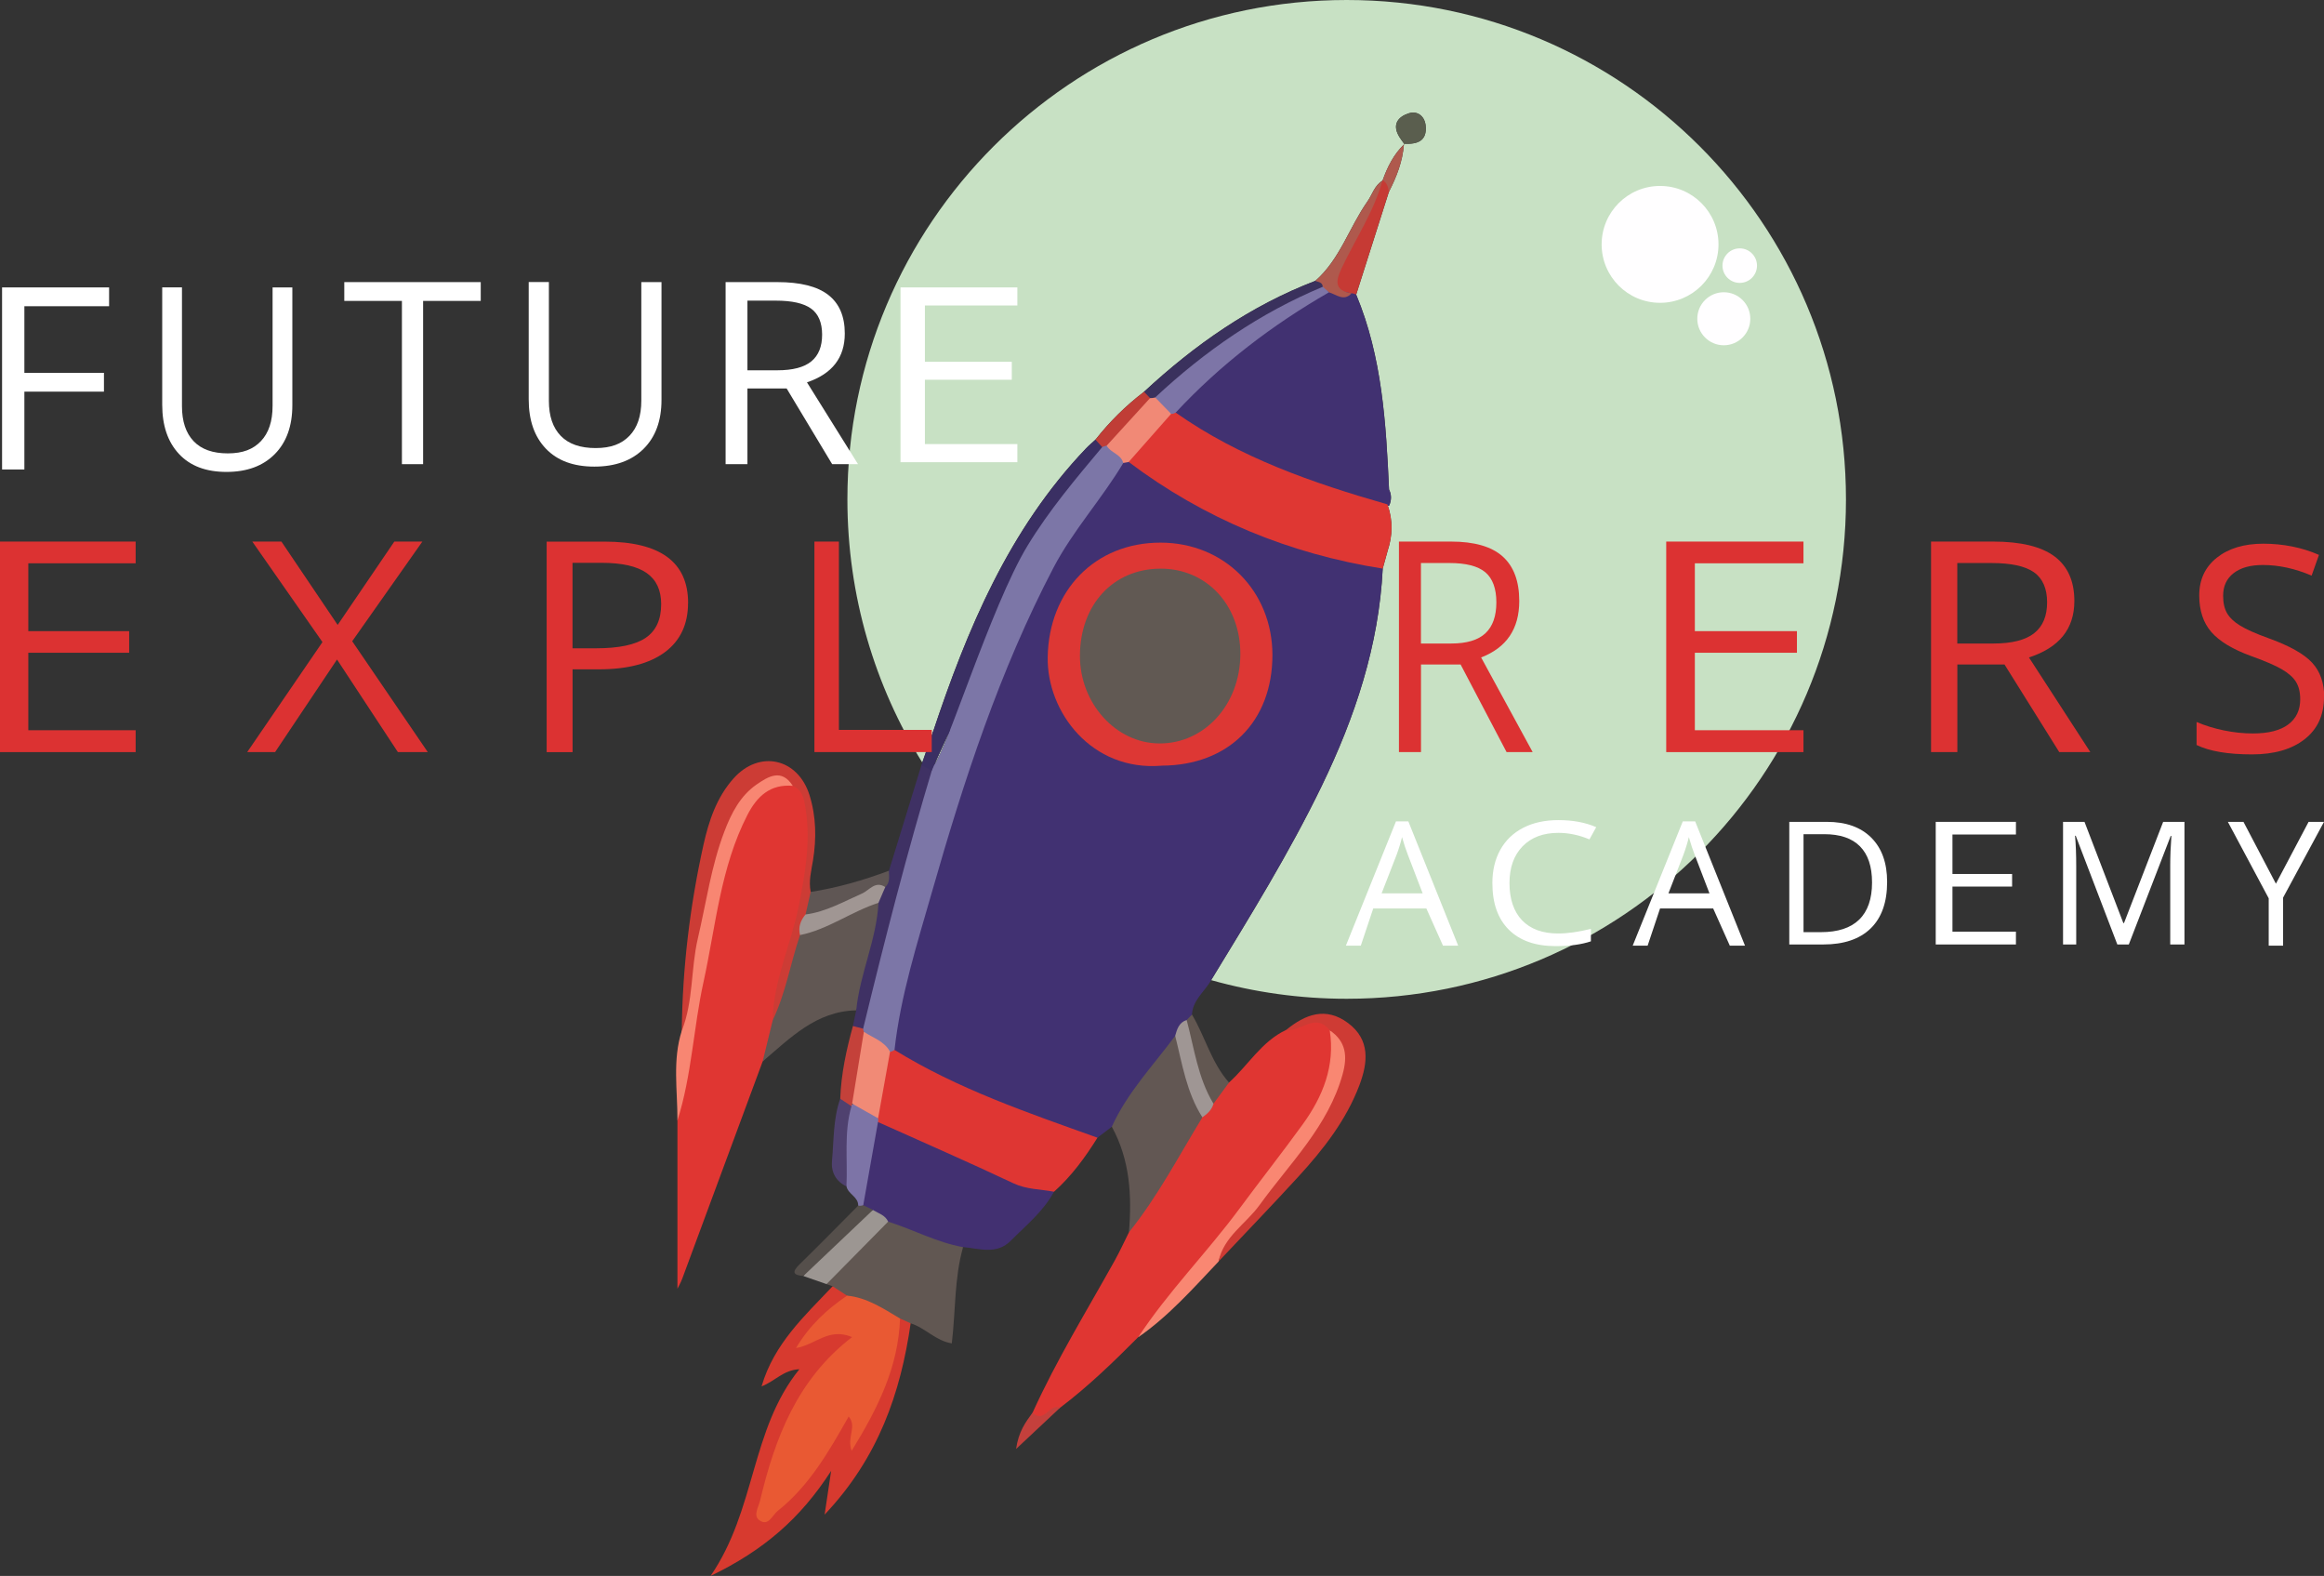 <?xml version="1.0" encoding="UTF-8"?><svg id="Capa_2" xmlns="http://www.w3.org/2000/svg" viewBox="0 0 437.54 296.64"><rect x="0" y="0" width="437.54" height="296.64" fill="#333333" stroke="none"/><defs><style>.cls-1{fill:#7c76a7;}.cls-2{fill:#7d75a7;}.cls-3{fill:#fff;}.cls-4{fill:#c4413a;}.cls-5{fill:#df3733;}.cls-6{fill:#3f3164;}.cls-7{fill:#3a2f63;}.cls-8{fill:#3a315d;}.cls-9{fill:#dc3232;}.cls-10{fill:#615953;}.cls-11{fill:#f18a76;}.cls-12{fill:#c03d36;}.cls-13{fill:#625753;}.cls-14{fill:#413171;}.cls-15{fill:#ce3b34;}.cls-16{fill:#9f9694;}.cls-17{fill:#c63a34;}.cls-18{fill:#5a5e4e;}.cls-19{fill:#fffeff;}.cls-20{fill:#af594d;}.cls-21{fill:#4f416f;}.cls-22{fill:#5f5654;}.cls-23{fill:#625751;}.cls-24{fill:#f18976;}.cls-25{fill:#a09693;}.cls-26{fill:#9c9692;}.cls-27{fill:#554f4b;}.cls-28{fill:#615753;}.cls-29{fill:#dd3734;}.cls-30{fill:#c4403c;}.cls-31{fill:#413172;}.cls-32{fill:#e95933;}.cls-33{fill:#423071;}.cls-34{fill:#e03632;}.cls-35{fill:#f88672;}.cls-36{fill:#7d74a7;}.cls-37{fill:#c8e1c4;}.cls-38{fill:#d73a2f;}.cls-39{fill:#f98772;}.cls-40{fill:#df3633;}.cls-41{fill:#cc3c35;}.cls-42{fill:#615752;}</style></defs><g id="Capa_1-2"><path class="cls-37" d="m253.54,0c-51.91,0-94,42.09-94,94,0,18.18,5.17,35.15,14.1,49.53l2.06-5.89h0c6.47-19.41,14.31-38.08,28.74-53.21.56-.59,1.2-1.12,1.8-1.67,2.67-3.39,5.71-6.4,9.14-9.01,9.53-8.84,20.02-16.2,32.25-20.88,4.65-4.07,6.38-10.06,9.81-14.94.93-1.32,1.33-3.01,2.83-3.92l.05-.09h0c.89-2.5,2.06-4.83,3.98-6.71,0-.05.01-.11.02-.16h0s0,0,0,0h0s0,0,0,0c.01,0,.02,0,.03,0-.36-.52-.77-1.02-1.06-1.57-1.2-2.24.1-3.58,1.96-4.16,1.63-.51,2.95.54,3.15,2.26.34,3-1.6,3.59-4.04,3.47.01.02.03.04.04.06,0,0,0,0,0,0-.03.03-.06.07-.09.1-.24,3.19-1.38,6.1-2.83,8.91-2.05,6.44-4.1,12.89-6.15,19.33,4.9,11.75,5.62,24.21,6.19,36.69.49,1,.46,2,.04,3-.09.03-.17.04-.26.07.94,2.8.89,5.6-.03,8.41-.31,1.14-.63,2.27-.94,3.41-.73,14.49-5.2,27.91-11.47,40.87-6.13,12.67-13.53,24.6-20.84,36.59,8.12,2.28,16.67,3.51,25.52,3.51,51.91,0,94-42.09,94-94S305.45,0,253.54,0Z"/><path class="cls-37" d="m178.55,138.21s-.05.04-.08.07l-2.48,5.49c.57-.75,1.45-2.76,2.55-5.56Z"/><path class="cls-31" d="m260.32,107.04c-.73,14.49-5.2,27.91-11.47,40.87-6.22,12.86-13.76,24.96-21.17,37.14-1.25,1.89-3.15,3.42-3.27,5.93-.06.64-.36,1.18-.74,1.68-.8.98-1.4,2.09-2.06,3.17-3.85,5.6-7.59,11.29-12.28,16.25-.91.69-1.81,1.38-2.72,2.07-1.89.77-3.62-.12-5.32-.65-9.86-3.11-19.35-7.13-28.54-11.83-1.76-.9-3.48-1.98-4.77-3.57-1.05-1.91-.69-3.88-.22-5.83,6.39-26.58,13.88-52.83,25.34-77.74,4.6-9.99,9.97-19.59,17.82-27.53.45-.3.95-.43,1.48-.42,4.56,1.61,8.24,4.8,12.51,6.96,9.91,5.04,20.01,9.45,31.04,11.4,1.66.29,3.2.82,4.38,2.1Z"/><path class="cls-34" d="m194.41,265.9c4.49-9.91,10.2-19.17,15.48-28.66.96-1.72,1.77-3.52,2.66-5.29,3.44-7.84,8.36-14.82,13.02-21.94.65-.92,1.42-1.73,2.12-2.61,1.14-1.31,1.79-3.12,3.7-3.64,3.62-3.25,6.11-7.71,10.72-9.88,2.93-.43,5.71-4.73,8.82-.33,1.36,4.53.66,8.78-1.42,13.01-4.75,9.68-12.06,17.5-18.54,25.93-5.17,6.73-10.83,13.04-16.67,19.19-4.67,4.69-9.42,9.3-14.72,13.3-1.02.44-1.81,1.24-2.73,1.83-1.12.72-2.33,1.26-2.44-.91Z"/><path class="cls-34" d="m143.58,199.81c-5.03,13.6-10.06,27.21-15.11,40.81-.32.86-.79,1.67-.93,1.96v-31.66c1.22-14.05,3.68-27.91,6.55-41.7,1.22-5.88,2.74-11.66,5.75-16.91,2.13-3.72,5.02-6.22,9.74-5.1,3.76,3.22,3.27,7.59,3.09,11.83-.4,9.79-2.42,19.26-5.61,28.51-.43,1.26-.21,2.64-.33,3.96-.3,3.05-1.29,5.85-3.15,8.31Z"/><path class="cls-40" d="m168.4,197.62c11.93,7.37,25.12,11.84,38.22,16.53-2.32,3.72-4.89,7.24-8.19,10.18-1.9.66-3.85,1.18-5.79.38-9.29-3.82-18.74-7.33-27.22-12.89-.36-.4-.62-.86-.8-1.36-.3-4.31.66-8.39,2.35-12.33.39-.43.87-.6,1.43-.5Z"/><path class="cls-33" d="m165.3,211.2c8.5,3.82,17.06,7.55,25.49,11.53,2.5,1.18,5.09,1.1,7.64,1.59-2,3.72-5.26,6.33-8.16,9.25-2.63,2.64-5.87,1.45-8.94,1.17-5.23,1-9.4-1.75-13.76-3.85-1.28-.71-2.54-1.46-3.75-2.29-.81-.62-1.69-1.19-1.68-2.39-.33-3.86.49-7.61,1.02-11.38.21-1.49.44-3.01,2.14-3.64Z"/><path class="cls-38" d="m171.45,249.08c-1.9,13.15-6.06,25.29-16.2,36.02.45-3.04.74-4.96,1.23-8.24-5.8,9-12.73,14.97-22.7,19.78,8.59-12.53,7.5-27.5,16.72-38.91-3.02.14-4.57,2.24-7.12,3.23,2.35-8.06,8.13-13.28,13.38-18.85,1.73-.35,2.93.03,2.9,2.11-1.6,3-4.9,4.35-6.57,7.05.59,0,1.21-.63,1.99-.85,1.79-.49,3.96-1.21,5.08.54,1.27,1.97-.85,3.36-2.09,4.5-8.29,7.61-11.44,17.64-13.96,28.84,5.48-3.39,8.38-8.16,11.45-12.76.74-1.11,1.31-2.32,2.04-3.44.61-.93,1.15-2.4,2.48-2.03,1.61.45,1.25,2.1,1.34,3.13,3.89-6.42,5.71-13.89,7.8-21.27,1.2-.49,1.84.09,2.24,1.15Z"/><path class="cls-42" d="m159.47,243.88c-.91-.59-1.81-1.18-2.72-1.77-.38-.13-.76-.27-1.14-.4,2.17-5.59,6.21-9.35,11.61-11.76,4.74,1.5,9.16,3.92,14.1,4.8-1.66,5.84-1.39,11.91-2.12,18.11-3.01-.44-5.01-2.93-7.75-3.77-.67-.3-1.33-.6-2-.91-3.94-.02-6.96-2.16-9.99-4.3Z"/><path class="cls-13" d="m226.37,210.32c-4.46,7.31-8.43,14.93-13.83,21.64.58-6.89.21-13.63-3.22-19.88,2.92-6.44,7.79-11.51,11.93-17.1,3.23,4.61,4.13,9.99,5.12,15.34Z"/><path class="cls-28" d="m143.58,199.81c.63-2.59,1.27-5.17,1.9-7.76,1.43-5.43,2.43-10.98,4.71-16.17,3.79-2.92,8.39-4.24,12.63-6.26,1.05-.5,2.25-.44,3.11.63.43,7.12-1.53,13.67-4.73,19.93-7.54.15-12.41,5.2-17.62,9.62Z"/><path class="cls-41" d="m150.62,176.01c-1.81,5.32-2.68,10.93-5.15,16.04.14-7.58,3.52-14.42,4.95-21.7,1.26-6.4,2.38-12.84,1.02-19.41-.3-1.43-.85-2.45-2.18-3.03-4.19-1.16-6.88-.06-9.32,4.13-2.78,4.79-4.37,10.05-5.45,15.44-1.62,8.12-3.44,16.22-4.22,24.49-.1,1.04.04,2.38-1.25,3.01-.1.05-.33-.06-.46-.16-.22-.16-.27-.47-.2-.85.13-11.79,1.53-23.43,4.08-34.93,1.01-4.53,2.49-8.96,5.66-12.51,4.85-5.45,12.13-3.84,14.31,3.15,1.26,4.02,1.32,8.16.65,12.29-.32,1.96-.84,3.89-.43,5.9.95,1.42.61,2.85.03,4.29-.52,1.36-1.2,2.64-2.04,3.83Z"/><path class="cls-39" d="m214.3,251.69c5.65-8.59,12.92-15.9,19.02-24.14,3.94-5.33,8.05-10.54,11.94-15.91,3.8-5.25,6.13-11.01,5.09-17.7,4.94.97,4.41,4.68,3.72,8.06-1.19,5.8-4.31,10.73-7.95,15.29-4.63,5.81-9.18,11.69-14.49,16.93-.95.93-1.87,1.89-2.21,3.24-4.77,5.03-9.36,10.25-15.11,14.24Z"/><path class="cls-35" d="m128.37,194c2.2-5.57,1.67-11.6,3.01-17.34,1.58-6.74,2.51-13.62,5-20.15,1.33-3.49,3-6.73,6.09-8.86,2.14-1.47,4.67-3.06,6.79.27-4.27-.37-6.75,1.99-8.55,5.49-5.07,9.87-5.94,20.84-8.26,31.43-1.9,8.64-2.21,17.58-4.91,26.08.03-5.65-.97-11.36.83-16.93Z"/><path class="cls-15" d="m229.41,237.45c.98-4.69,5.17-7.08,7.74-10.64,5.7-7.89,12.89-14.78,15.62-24.58.94-3.37.69-6.2-2.42-8.29-2.72-3.47-5.49.37-8.23-.05,3.6-2.97,7.47-4.45,11.67-1.33,4.23,3.15,3.74,7.47,2.15,11.7-2.5,6.61-6.8,12.1-11.52,17.25-4.93,5.38-9.99,10.63-15,15.94Z"/><path class="cls-6" d="m161.2,190.18c.68-6.9,3.83-13.28,4.19-20.24-.63-1.14,0-2.16.33-3.2.39-1.04.92-1.99,1.64-2.84,2.04-6.62,4.08-13.24,6.11-19.86.73-.64,1.47-.58,2.22-.05.91,1.4.61,2.86.18,4.3-4.16,14.12-7.87,28.36-11.21,42.69-.23.98-.61,1.89-1.36,2.6-1.06.8-1.98.74-2.72-.46.21-.98.41-1.97.62-2.95Z"/><path class="cls-36" d="m165.3,211.2c-.93,5.23-1.86,10.45-2.78,15.68-.29.33-.61.35-.95.08.06-1.69-1.89-2.16-2.2-3.63-2.27-4.59-1.05-9.27-.42-13.94.22-.48.52-.91.89-1.28,2.75-1.31,4.03.74,5.48,2.41.06.23.05.47-.02.7Z"/><path class="cls-26" d="m167.22,229.94c-3.87,3.92-7.74,7.84-11.61,11.77-1.45-.51-2.91-1.01-4.36-1.52,3.62-4.93,7.34-9.76,13.1-12.43,1.03.63,2.3.95,2.87,2.19Z"/><path class="cls-23" d="m231.39,203.77c-.98,1.33-1.95,2.65-2.93,3.98-5-4.19-5.53-9.81-5.05-15.75.34-.34.67-.68,1.01-1.02,2.48,4.18,3.66,9.07,6.97,12.79Z"/><path class="cls-22" d="m167.35,163.9c0,1.07.27,2.21-.68,3.07-3.23,1.83-6.43,3.73-9.95,4.96-1.63.57-3.33,1.5-5.06.19.32-1.41.64-2.82.97-4.23,5.06-.79,9.94-2.2,14.72-3.99Z"/><path class="cls-27" d="m164.35,227.75c-4.37,4.14-8.73,8.29-13.1,12.43-2.03-.15-2.14-.8-.71-2.2,3.72-3.63,7.36-7.35,11.03-11.04.32.05.64.02.95-.08.61.29,1.23.58,1.84.88Z"/><path class="cls-21" d="m160.31,208.22c-1.46,4.96-.69,10.06-.95,15.1-2.04-.98-2.92-2.75-2.72-4.83.37-3.9.2-7.89,1.55-11.67,1.33-.47,1.9.2,2.12,1.4Z"/><path class="cls-4" d="m160.31,208.22c-.71-.47-1.41-.94-2.12-1.4.17-4.67,1.15-9.2,2.39-13.69.64.17,1.27.33,1.91.5.4.37.67.82.82,1.34-.28,4.41-.12,8.93-2.88,12.78l-.12.47Z"/><path class="cls-30" d="m194.41,265.9c2.16,2.18,3.23-1.84,5.17-.92-2.52,2.36-5.03,4.71-8.28,7.76.47-3.29,1.8-5.06,3.1-6.84Z"/><path class="cls-14" d="m255.32,55.45c4.9,11.75,5.62,24.21,6.19,36.69.49,1,.46,2,.04,3-3.3,1-6.2-.64-9.14-1.56-9.37-2.93-18.45-6.57-26.88-11.67-1.56-.94-3.19-1.81-4.23-3.4-.55-1.25-.02-2.32.79-3.14,8.21-8.36,16.98-15.98,27.74-20.98,1.56-.1,3.1.36,4.67.2.46.1.74.38.83.85Z"/><path class="cls-5" d="m221.34,77.66c12.09,8.52,25.83,13.25,39.87,17.28,1.04,2.89,1.01,5.78.05,8.68-.31,1.14-.63,2.27-.94,3.41-17.58-2.78-33.57-9.35-47.82-20.07.49-4.69,4.76-6.32,7.48-9.2.44-.18.9-.21,1.36-.09Z"/><path class="cls-7" d="m177.43,138.93c-.67-.14-1.34-.29-2.01-.44,6.52-19.72,14.39-38.71,29.03-54.06.56-.59,1.2-1.12,1.8-1.67.94-.19,1.38.34,1.64,1.13.11,1.67-.96,2.78-1.93,3.89-11.47,13.05-18.95,28.27-24.6,44.54-.83,2.39-1.14,5.29-3.92,6.61Z"/><path class="cls-8" d="m215.39,73.75c9.53-8.84,20.03-16.2,32.25-20.88,1.15-.45,1.89-.2,1.99,1.16-11.2,6.07-21.68,13.23-31.62,21.19-.46.19-.93.26-1.42.2-.73-.31-1.16-.85-1.2-1.67Z"/><path class="cls-17" d="m255.32,55.45c-.27-.15-.55-.23-.86-.24-4.02-.76-4.63-1.82-2.59-5.44,2.93-5.19,5.51-10.55,8.4-15.76l.05-.09c1.8-.01,1.67.99,1.16,2.2l-6.15,19.33Z"/><path class="cls-20" d="m260.27,34.01c-1.66,5.95-5.13,11.06-7.73,16.58-1.16,2.47-1.22,4.11,1.92,4.62-1.49,1.61-2.85.2-4.26-.18-.37-.36-1-.44-1.16-1.04-.06-.9-.82-.89-1.41-1.11,4.65-4.07,6.38-10.06,9.81-14.94.93-1.32,1.33-3.01,2.83-3.92Z"/><path class="cls-18" d="m264.4,27.12c-.37-.54-.8-1.06-1.11-1.63-1.2-2.24.1-3.58,1.96-4.16,1.63-.51,2.95.54,3.15,2.26.34,3.02-1.62,3.6-4.07,3.47l.08.06Z"/><path class="cls-12" d="m215.39,73.75c.38.39.76.79,1.13,1.18-.69,4.64-4.76,6.49-7.67,9.3-.46.16-.92.14-1.35-.09-.42-.46-.84-.92-1.25-1.38,2.67-3.39,5.71-6.4,9.14-9.01Z"/><path class="cls-20" d="m261.48,36.12c-.14-.86-.3-1.71-1.16-2.19.9-2.54,2.1-4.91,4.08-6.81,0,0-.08-.06-.08-.06-.21,3.25-1.37,6.21-2.84,9.07Z"/><path class="cls-1" d="m207.5,84.14c.28-.1.56-.19.85-.26,1.8.37,3.53.79,3.13,3.27-4.06,6.81-9.46,12.67-13.17,19.76-10.12,19.36-16.84,39.97-22.81,60.85-2.81,9.83-5.95,19.62-7.09,29.86-.25.19-.52.31-.83.36-2.35-.33-3.87-1.75-4.93-3.76-.08-.19-.13-.38-.15-.58,4.04-16.62,8.27-33.19,13.22-49.57,2.01-1.23,10.81-29.98,17.74-41.36,4.06-6.67,9.06-12.6,14.05-18.55Z"/><path class="cls-29" d="m218.67,144.13c-13.17,1.07-21.59-10.12-21.42-20.43.2-12.52,8.89-21.57,21.24-21.56,11.99,0,21.05,9.09,21.07,21.12.01,12.56-8.26,20.82-20.88,20.86Z"/><path class="cls-24" d="m211.47,87.15c-.42-1.69-2.37-1.9-3.12-3.26,2.72-2.98,5.45-5.97,8.17-8.95.33,0,.65-.03.97-.12,2.03.03,3.11.98,2.99,3.09-2.66,3.02-5.32,6.04-7.99,9.06-.34.06-.69.12-1.03.18Z"/><path class="cls-16" d="m223.41,191.99c1.43,5.33,2.11,10.91,5.05,15.76-.31,1.17-1.15,1.91-2.09,2.56-2.99-4.68-3.8-10.1-5.12-15.34.35-1.26.72-2.5,2.16-2.98Z"/><path class="cls-11" d="m162.64,194.21c1.71,1.16,3.86,1.76,4.93,3.76-.75,4.18-1.5,8.36-2.25,12.53-1.63-.92-3.26-1.84-4.89-2.76.74-4.51,1.47-9.03,2.21-13.54Z"/><path class="cls-32" d="m159.47,243.88c3.79.36,6.83,2.45,9.98,4.3-.31,9.08-4.12,16.81-9.11,24.91-.96-2.65,1.07-4.52-.56-6.46-3.71,6.56-7.4,13.03-13.35,17.76-1.04.82-1.78,3.04-3.51,1.73-1.16-.88-.11-2.43.19-3.71,2.81-11.77,6.98-22.79,17.31-30.73-4.42-1.86-6.87,1.46-10.56,2.06,2.58-4.3,5.84-7.3,9.59-9.84Z"/><path class="cls-25" d="m151.66,172.13c3.85-.49,7.16-2.42,10.63-3.94,1.36-.59,2.48-2.47,4.38-1.22-.43.99-.85,1.98-1.28,2.97-5.08,1.63-9.45,4.99-14.77,6.07-.37-1.49.09-2.75,1.04-3.89Z"/><path class="cls-2" d="m220.49,77.9c-1-1.03-2-2.06-3-3.09,9.35-8.73,19.72-15.9,31.56-20.83.38.35.77.7,1.16,1.04-10.71,6.16-20.43,13.58-28.86,22.64-.26.16-.55.24-.86.24Z"/><path class="cls-10" d="m233.52,123.18c-.05,9.45-6.75,16.81-15.26,16.76-8.18-.04-14.98-7.58-14.94-16.55.04-9.53,6.21-16.25,15.02-16.35,8.75-.1,15.23,6.79,15.18,16.14Z"/><polygon class="cls-7" points="173.46 144.04 175.7 137.64 178.89 137.35 175.42 145.04 173.46 144.04"/><circle class="cls-19" cx="312.54" cy="46" r="11"/><circle class="cls-19" cx="327.54" cy="50" r="3.25"/><circle class="cls-19" cx="324.54" cy="60" r="4.99"/><path class="cls-3" d="m4.59,88.37H.39v-34.27h20.15v3.54H4.59v12.54h14.98v3.54H4.59v14.65Z"/><path class="cls-3" d="m55.04,54.1v22.17c0,3.91-1.1,6.98-3.31,9.21s-5.23,3.35-9.09,3.35-6.83-1.12-8.94-3.38-3.16-5.34-3.16-9.28v-22.08h3.72v22.36c0,2.86.73,5.05,2.19,6.59s3.61,2.3,6.44,2.3,4.78-.77,6.24-2.31,2.19-3.75,2.19-6.62v-22.31h3.72Z"/><path class="cls-3" d="m79.65,87.37h-3.98v-30.73h-10.85v-3.54h25.69v3.54h-10.85v30.73Z"/><path class="cls-3" d="m124.54,53.1v22.17c0,3.91-1.12,6.98-3.37,9.21s-5.34,3.35-9.27,3.35-6.97-1.12-9.13-3.38-3.23-5.34-3.23-9.28v-22.08h3.8v22.36c0,2.86.74,5.05,2.23,6.59s3.68,2.3,6.57,2.3,4.88-.77,6.37-2.31,2.23-3.75,2.23-6.62v-22.31h3.8Z"/><path class="cls-3" d="m140.72,73.12v14.25h-4.11v-34.27h9.71c4.34,0,7.55.8,9.62,2.41s3.11,4.03,3.11,7.27c0,4.53-2.37,7.59-7.12,9.19l9.61,15.4h-4.87l-8.57-14.25h-7.38Zm0-3.42h5.64c2.9,0,5.03-.56,6.39-1.68s2.03-2.79,2.03-5.03-.69-3.9-2.07-4.9-3.59-1.5-6.64-1.5h-5.35v13.1Z"/><path class="cls-3" d="m191.54,87h-22v-32.9h22v3.4h-17.41v10.6h16.36v3.38h-16.36v12.11h17.41v3.42Z"/><path class="cls-9" d="m80.54,141.57h-5.63l-11.46-17.43-11.66,17.43h-5.25l14.17-20.71-13.21-18.92h5.48l10.59,15.69,10.67-15.69h5.28l-13.21,18.76,14.23,20.87Z"/><path class="cls-9" d="m129.54,113.49c0,4.01-1.45,7.1-4.35,9.26-2.9,2.16-7.05,3.24-12.45,3.24h-4.94v15.59h-4.88v-39.63h10.89c10.49,0,15.74,3.85,15.74,11.55Zm-21.74,8.54h4.39c4.33,0,7.46-.66,9.39-1.98,1.93-1.32,2.9-3.43,2.9-6.34,0-2.62-.91-4.57-2.73-5.85s-4.65-1.92-8.5-1.92h-5.46v16.1Z"/><path class="cls-9" d="m153.33,141.57v-39.63h4.61v35.45h17.48v4.17h-22.09Z"/><path class="cls-9" d="m267.53,125.09v16.48h-4.15v-39.63h9.8c4.38,0,7.62.93,9.71,2.79,2.09,1.86,3.14,4.66,3.14,8.4,0,5.24-2.39,8.78-7.18,10.62l9.7,17.81h-4.91l-8.65-16.48h-7.45Zm0-3.96h5.69c2.93,0,5.08-.65,6.45-1.94,1.37-1.29,2.05-3.23,2.05-5.81s-.7-4.51-2.09-5.67c-1.39-1.16-3.63-1.73-6.71-1.73h-5.4v15.15Z"/><path class="cls-9" d="m339.54,141.57h-25.84v-39.63h25.84v4.09h-20.45v12.77h19.22v4.07h-19.22v14.58h20.45v4.12Z"/><path class="cls-9" d="m368.51,125.09v16.48h-4.95v-39.63h11.67c5.22,0,9.07.93,11.57,2.79,2.49,1.86,3.74,4.66,3.74,8.4,0,5.24-2.85,8.78-8.55,10.62l11.55,17.81h-5.85l-10.3-16.48h-8.88Zm0-3.96h6.78c3.49,0,6.05-.65,7.68-1.94s2.44-3.23,2.44-5.81-.83-4.51-2.49-5.67c-1.66-1.16-4.32-1.73-7.99-1.73h-6.43v15.15Z"/><path class="cls-3" d="m271.67,178l-3.13-7h-10l-2.34,7h-2.81l9.43-23.39h2.33l9.38,23.39h-2.87Zm-3.83-9.85l-2.77-7.22c-.36-.91-.73-2.03-1.11-3.36-.24,1.02-.58,2.14-1.03,3.36l-2.81,7.22h7.72Z"/><path class="cls-3" d="m325.67,178l-3.13-7h-10l-2.34,7h-2.81l9.43-23.39h2.33l9.38,23.39h-2.87Zm-3.83-9.85l-2.77-7.22c-.36-.91-.73-2.03-1.11-3.36-.24,1.02-.58,2.14-1.03,3.36l-2.81,7.22h7.72Z"/><path class="cls-3" d="m293.39,156.77c-2.84,0-5.08.84-6.73,2.53-1.64,1.69-2.47,4-2.47,6.94s.79,5.35,2.38,7c1.59,1.65,3.85,2.47,6.78,2.47,1.8,0,3.86-.29,6.17-.87v2.35c-1.79.6-4,.9-6.63.9-3.81,0-6.75-1.03-8.82-3.09s-3.1-4.99-3.1-8.79c0-2.38.5-4.46,1.49-6.25,1-1.79,2.43-3.17,4.31-4.14,1.88-.97,4.09-1.45,6.64-1.45,2.71,0,5.08.44,7.11,1.33l-1.27,2.3c-1.96-.82-3.91-1.23-5.87-1.23Z"/><path class="cls-3" d="m355.29,166.02c0,3.81-1.03,6.72-3.1,8.74-2.07,2.01-5.04,3.02-8.93,3.02h-6.39v-23.08h7.07c3.59,0,6.38.99,8.37,2.98,1.99,1.99,2.98,4.77,2.98,8.33Zm-2.84.09c0-3.01-.76-5.28-2.27-6.8-1.51-1.53-3.75-2.29-6.73-2.29h-3.9v18.44h3.27c3.2,0,5.6-.79,7.21-2.36,1.61-1.57,2.42-3.9,2.42-6.98Z"/><path class="cls-3" d="m379.54,177.78h-15.1v-23.08h15.1v2.38h-11.95v7.43h11.23v2.37h-11.23v8.49h11.95v2.4Z"/><path class="cls-3" d="m398.63,177.78l-7.83-20.46h-.13c.15,1.62.22,3.55.22,5.78v14.68h-2.48v-23.08h4.04l7.31,19.04h.13l7.37-19.04h4.01v23.08h-2.68v-14.87c0-1.71.07-3.56.22-5.56h-.13l-7.89,20.43h-2.16Z"/><path class="cls-3" d="m428.48,166.35l6.16-11.65h2.9l-7.7,14.26v9.04h-2.71v-8.91l-7.69-14.39h2.94l6.11,11.65Z"/><path class="cls-9" d="m25.54,141.57H0v-39.63h25.54v4.09H5.33v12.77h18.99v4.07H5.33v14.58h20.21v4.12Z"/><path class="cls-9" d="m437.54,131.21c0,3.39-1.22,6.04-3.65,7.94s-5.74,2.85-9.91,2.85c-4.52,0-8-.59-10.43-1.77v-4.33c1.57.67,3.27,1.2,5.11,1.58s3.67.58,5.48.58c2.96,0,5.18-.57,6.68-1.7s2.24-2.71,2.24-4.74c0-1.34-.27-2.43-.8-3.28s-1.42-1.64-2.66-2.36-3.13-1.54-5.67-2.45c-3.55-1.28-6.08-2.81-7.6-4.56s-2.28-4.05-2.28-6.89c0-2.97,1.1-5.34,3.31-7.1s5.13-2.64,8.77-2.64,7.28.7,10.46,2.11l-1.38,3.9c-3.15-1.34-6.21-2-9.18-2-2.35,0-4.18.51-5.5,1.53s-1.98,2.44-1.98,4.25c0,1.34.24,2.43.73,3.28s1.31,1.64,2.47,2.35,2.93,1.5,5.31,2.36c4,1.44,6.75,2.99,8.26,4.64s2.26,3.8,2.26,6.44Z"/></g></svg>